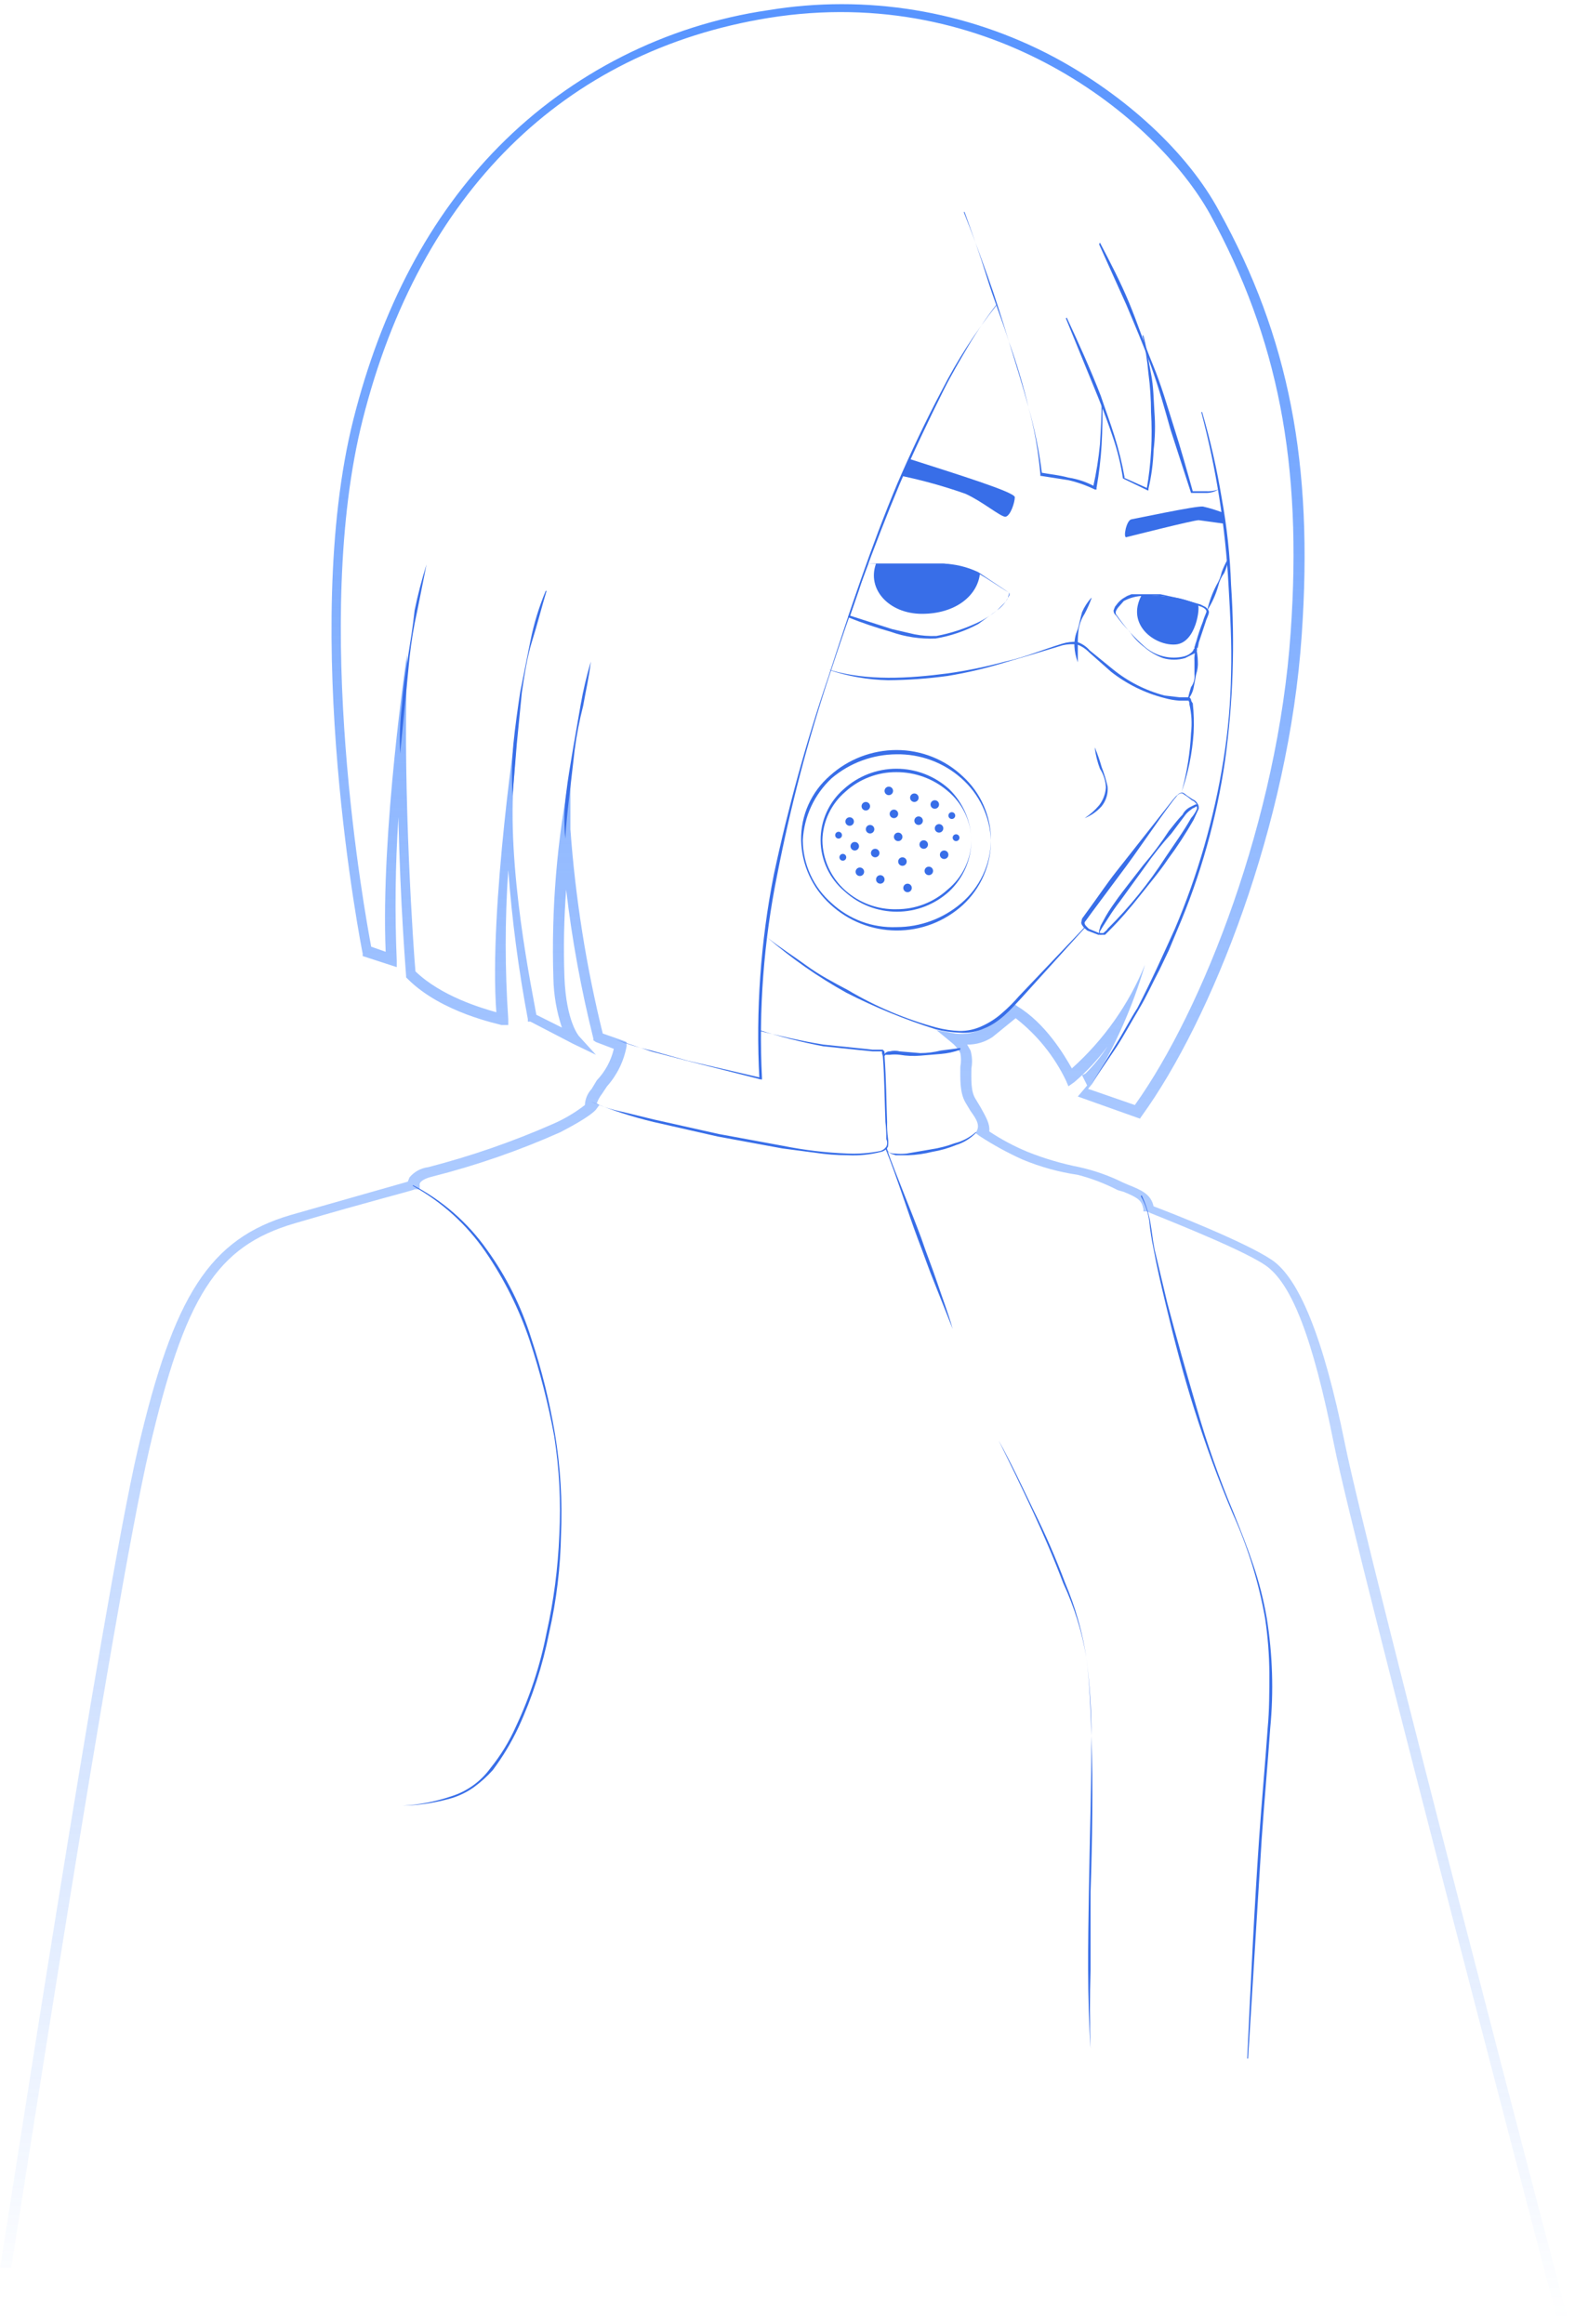<svg width="185" height="273" viewBox="0 0 185 273" fill="none" xmlns="http://www.w3.org/2000/svg">
<path d="M182.9 272.402C182.7 271.502 159.2 182.302 156.7 169.702C154.2 157.102 151.7 150.702 148.6 148.602C145.5 146.502 134.8 142.402 134.7 142.302H134.3V142.002C134.1 141.002 133.7 140.702 132 140.002L131.3 139.802C129.806 139.028 128.229 138.424 126.6 138.002C124.367 137.674 122.184 137.069 120.1 136.202C118.329 135.404 116.623 134.468 115 133.402L114.6 133.102L114.8 132.702C115 132.102 114.8 131.602 114 130.502L113.4 129.502C112.7 128.302 112.8 126.602 112.8 125.302C112.905 124.774 112.905 124.23 112.8 123.702C112.531 123.194 112.156 122.751 111.7 122.402L110 121.002L112.2 121.402C113.457 121.566 114.731 121.283 115.8 120.602C116.814 119.897 117.783 119.129 118.7 118.302L119.1 117.902L119.5 118.202C122.8 120.202 125 123.902 125.9 125.502C129.656 122.141 132.597 117.968 134.5 113.302C133.061 118.222 130.976 122.93 128.3 127.302L127.8 127.902L128.4 128.102L133.3 129.802C141.3 118.602 150.1 96.102 151.6 74.302C153 54.402 150.1 39.702 142.1 25.102C135.9 14.002 116.5 -2.098 90.3 2.102C66.2 6.002 49.3 22.702 42.6 49.302C36.6 73.002 42.9 107.502 43.6 111.202L45.3 111.802C44.7 97.702 47.8 77.002 47.8 76.902V78.902C47.3 93.102 48.6 112.102 48.8 114.102C51.8 117.002 56.5 118.402 58.3 118.902C57.4 106.702 60.8 84.002 60.9 83.802L60.4 91.002C59.4 101.802 62.6 116.802 63 119.202L66 120.702C65.378 118.829 65.041 116.874 65 114.902C64.745 106.785 65.416 98.666 67 90.702V97.402C67.584 105.495 68.855 113.524 70.8 121.402L73.1 122.202L73.6 122.402V122.902C73.278 124.65 72.483 126.275 71.3 127.602L70.7 128.502C70.443 128.835 70.241 129.206 70.1 129.602L70.4 129.802L70.1 130.202C70 130.402 69.3 131.202 65.8 133.002C60.957 135.159 55.939 136.898 50.8 138.202C49.5 138.502 49.2 139.002 49.3 139.202V139.702H48.7C48.7 139.802 43.8 141.002 34.6 143.702C25.4 146.402 21.7 152.302 17.5 170.402C13.3 188.502 1.5 265.602 1.3 266.402H0C0.2 265.602 12 188.202 16.2 170.202C20.4 152.202 24.6 145.502 34.2 142.702L47.9 138.802L48.1 138.302C48.654 137.636 49.441 137.207 50.3 137.102C55.33 135.801 60.246 134.096 65 132.002C66.319 131.424 67.562 130.685 68.7 129.802C68.734 129.094 69.017 128.421 69.5 127.902L70.1 126.902C71.085 125.869 71.775 124.591 72.1 123.202L70 122.402L69.7 122.202V122.002C68.26 116.243 67.191 110.398 66.5 104.502C66.242 107.929 66.175 111.367 66.3 114.802C66.5 120.002 68 121.702 68 121.702L70 123.902L67.3 122.602L62.3 120.002H62V119.702C60.907 113.916 60.139 108.073 59.7 102.202C59.3 108.028 59.3 113.875 59.7 119.702V120.402H58.9C58.7 120.302 51.9 119.002 47.9 115.002L47.7 114.802V114.602C47.7 114.502 47 106.102 46.8 96.002C46.431 101.594 46.364 107.202 46.6 112.802V113.602L42.6 112.302V112.002C42.5 111.602 35.2 74.402 41.5 49.302C44.8 36.202 50.5 25.402 58.6 17.202C67.116 8.578 78.209 2.962 90.2 1.202C101.7 -0.703 113.507 1.23 123.8 6.702C132.2 11.202 139.5 17.902 143.2 24.802C151.4 39.602 154.3 54.502 152.9 74.602C151.4 96.802 142.3 119.802 134.1 131.102L133.9 131.402L126.6 128.802L127.7 127.502L127.1 126.302L127.5 126.102C128.484 125.136 129.356 124.062 130.1 122.902C128.966 124.447 127.657 125.857 126.2 127.102L125.5 127.602L125.2 126.902C123.821 124.047 121.802 121.549 119.3 119.602L116.6 121.802C115.716 122.403 114.669 122.717 113.6 122.702L114 123.402C114.195 124.085 114.229 124.803 114.1 125.502C114.1 126.702 114 128.202 114.6 129.102L115.2 130.102C115.8 131.202 116.3 132.002 116.2 132.902C117.618 133.846 119.125 134.65 120.7 135.302C122.673 136.089 124.715 136.692 126.8 137.102C128.566 137.495 130.279 138.099 131.9 138.902L132.6 139.202C134.1 139.802 135.2 140.302 135.5 141.702C137.4 142.402 146.3 145.902 149.4 148.002C152.5 150.102 155.4 156.802 158 169.702C160.6 182.602 183.9 271.602 184.2 272.502L182.9 272.402Z" fill="url(#paint0_linear_371_1222)"/>
<path d="M97.5 78.701C101.9 80.001 106.7 79.701 111.3 79.101C113.594 78.779 115.866 78.311 118.1 77.701C120.4 77.201 122.5 76.301 124.8 75.601C125.35 75.431 125.926 75.363 126.5 75.401C127.083 75.588 127.603 75.935 128 76.401L130.7 78.601C132.488 80.059 134.568 81.117 136.8 81.701L138.5 81.901H139.7C139.8 82.001 139.9 82.101 139.9 82.201C139.9 82.301 140 82.501 140.1 82.601C140.232 83.763 140.265 84.933 140.2 86.101C140.044 88.453 139.573 90.774 138.8 93.001C139.418 90.748 139.787 88.434 139.9 86.101C140.033 84.965 139.965 83.814 139.7 82.701C139.715 82.56 139.68 82.418 139.6 82.301H138.5C137.925 82.258 137.356 82.158 136.8 82.001C134.507 81.42 132.36 80.364 130.5 78.901L127.9 76.601C127.508 76.198 127.029 75.891 126.5 75.701C125.932 75.635 125.357 75.669 124.8 75.801L121.5 76.801L118.1 77.801C115.872 78.487 113.601 79.022 111.3 79.401C108.981 79.72 106.642 79.887 104.3 79.901C101.953 79.851 99.627 79.446 97.4 78.701H97.5Z" fill="#386EE8"/>
<path d="M90.1 110.101C91.6 111.301 93.2 112.301 94.7 113.401C96.2 114.501 97.9 115.401 99.6 116.301C102.851 118.232 106.349 119.712 110 120.701C110.882 120.931 111.788 121.066 112.7 121.101C113.634 121.114 114.559 120.908 115.4 120.501C116.238 120.12 117.013 119.614 117.7 119.001C118.415 118.385 119.084 117.716 119.7 117.001L127.5 108.801H127.6L120 117.201C118.7 118.601 117.4 120.101 115.6 120.801C114.692 121.214 113.693 121.386 112.7 121.301C111.755 121.266 110.816 121.132 109.9 120.901C106.286 119.762 102.774 118.324 99.4 116.601C96.086 114.758 92.969 112.579 90.1 110.101Z" fill="#386EE8"/>
<path d="M69.399 77.703C69.199 79.503 68.799 81.203 68.499 82.903C68.06 84.615 67.726 86.351 67.499 88.103L66.899 93.303C66.699 95.003 66.499 96.703 66.399 98.503C66.232 96.738 66.266 94.96 66.499 93.203C66.699 91.503 66.999 89.803 67.299 88.003C67.599 86.203 67.899 84.603 68.199 82.803C68.504 81.082 68.904 79.379 69.399 77.703Z" fill="#386EE8"/>
<path d="M64.201 69.402C63.601 71.402 63.101 73.402 62.501 75.302C61.901 77.202 61.601 79.302 61.301 81.302L60.701 87.402L60.201 93.502C60.084 91.469 60.118 89.43 60.301 87.402C60.501 85.402 60.801 83.302 61.101 81.302L62.301 75.302C62.703 73.281 63.306 71.304 64.101 69.402H64.201Z" fill="#386EE8"/>
<path d="M50.1 66.301L49.001 71.801C48.595 73.615 48.295 75.452 48.1 77.301L47.001 88.501C46.916 86.632 46.982 84.759 47.2 82.901C47.329 81.022 47.563 79.153 47.901 77.301C48.2 75.401 48.5 73.601 48.7 71.701C49.073 69.878 49.54 68.075 50.1 66.301Z" fill="#386EE8"/>
<path d="M117.101 35.703C115.864 37.297 114.729 38.967 113.701 40.703C112.701 42.403 111.701 44.103 110.801 45.903C109.001 49.503 107.301 53.103 105.701 56.803C102.601 64.203 99.901 71.803 97.401 79.403C94.877 87.033 92.84 94.815 91.301 102.703C89.705 110.563 89.1 118.593 89.501 126.603V126.803H89.401L80.701 124.603L76.501 123.503L72.301 122.103C73.666 122.641 75.07 123.076 76.501 123.403L80.801 124.603L89.401 126.603L89.201 126.803C88.763 118.73 89.334 110.634 90.901 102.703C92.576 94.851 94.713 87.104 97.301 79.503C99.801 71.803 102.301 64.203 105.401 56.803C107.001 53.103 108.701 49.503 110.601 45.903C112.424 42.327 114.601 38.944 117.101 35.803V35.703Z" fill="#386EE8"/>
<path d="M114.1 98.7C114.095 99.824 113.863 100.935 113.416 101.967C112.969 102.998 112.317 103.928 111.5 104.7C109.822 106.239 107.627 107.093 105.35 107.093C103.073 107.093 100.878 106.239 99.2 104.7C98.328 103.965 97.625 103.051 97.14 102.019C96.655 100.987 96.398 99.863 96.389 98.723C96.379 97.583 96.617 96.454 97.085 95.414C97.553 94.375 98.24 93.449 99.1 92.7C100.795 91.154 103.006 90.297 105.3 90.297C107.594 90.297 109.805 91.154 111.5 92.7C113.114 94.286 114.047 96.438 114.1 98.7ZM114.1 98.7C114.08 97.588 113.819 96.494 113.336 95.493C112.852 94.492 112.158 93.607 111.3 92.9C109.627 91.473 107.499 90.693 105.3 90.7C103.082 90.683 100.939 91.504 99.3 93C98.473 93.706 97.805 94.578 97.34 95.561C96.874 96.543 96.622 97.613 96.6 98.7C96.613 99.817 96.86 100.92 97.325 101.936C97.79 102.952 98.463 103.859 99.3 104.6C100.949 106.068 103.093 106.854 105.3 106.8C107.518 106.817 109.661 105.995 111.3 104.5C112.163 103.797 112.861 102.913 113.345 101.911C113.829 100.909 114.086 99.813 114.1 98.7Z" fill="#386EE8"/>
<path d="M116.399 98.702C116.405 100.128 116.115 101.54 115.547 102.848C114.979 104.156 114.146 105.332 113.099 106.302C110.962 108.249 108.171 109.32 105.28 109.301C102.389 109.283 99.611 108.176 97.499 106.202C96.456 105.245 95.618 104.088 95.033 102.799C94.449 101.51 94.131 100.116 94.099 98.702C94.073 97.263 94.364 95.836 94.952 94.523C95.54 93.209 96.409 92.041 97.499 91.102C99.641 89.175 102.419 88.107 105.299 88.102C108.201 88.095 110.994 89.205 113.099 91.202C114.138 92.156 114.968 93.315 115.536 94.606C116.104 95.897 116.398 97.291 116.399 98.702ZM116.399 98.702C116.339 97.311 115.998 95.948 115.396 94.693C114.795 93.439 113.946 92.319 112.899 91.402C110.804 89.553 108.093 88.554 105.299 88.602C102.517 88.618 99.827 89.608 97.699 91.402C95.659 93.299 94.439 95.918 94.299 98.702C94.309 100.106 94.617 101.492 95.203 102.767C95.789 104.043 96.64 105.18 97.699 106.102C99.762 108.004 102.495 109.011 105.299 108.902C108.085 108.903 110.78 107.91 112.899 106.102C113.977 105.189 114.846 104.057 115.45 102.78C116.054 101.504 116.377 100.113 116.399 98.702Z" fill="#386EE8"/>
<path d="M118.1 60.702C118.7 60.602 119.2 59.002 119.2 58.402C119.2 57.802 112.4 55.702 106.8 53.902L105.9 55.902C108.444 56.437 110.949 57.138 113.4 58.002C115.4 58.902 117.5 60.702 118.1 60.702Z" fill="#386EE8"/>
<path d="M118.5 69.603C117.3 68.903 116.1 68.003 114.8 67.303C113.461 66.778 112.037 66.507 110.6 66.503L101.9 66.203H102C101.6 67.203 101.2 68.303 100.9 69.303L99.8 72.503V72.303L104.8 73.903L107.4 74.503C108.255 74.673 109.128 74.74 110 74.703C111.695 74.382 113.342 73.844 114.9 73.103C115.682 72.719 116.42 72.25 117.1 71.703C117.481 71.422 117.819 71.085 118.1 70.703L118.4 70.203C118.4 70.003 118.6 69.803 118.5 69.603ZM118.5 69.603C118.7 69.803 118.5 70.003 118.4 70.203C118.302 70.425 118.167 70.628 118 70.803L117.1 71.703L114.9 73.303C113.336 74.136 111.647 74.71 109.9 75.003C108.098 75.08 106.298 74.809 104.6 74.203C102.904 73.727 101.235 73.159 99.6 72.503L100.7 69.403L101.9 66.203H110.7C112.154 66.239 113.585 66.58 114.9 67.203L118.5 69.603Z" fill="#386EE8"/>
<path d="M115.1 67.403C114.8 70.003 112.2 72.103 108.3 72.103C104.4 72.103 101.8 69.203 102.9 66.203H110.9C112.356 66.373 113.775 66.778 115.1 67.403Z" fill="#386EE8"/>
<path d="M100.4 99.902C100.677 99.902 100.9 99.678 100.9 99.402C100.9 99.126 100.677 98.902 100.4 98.902C100.124 98.902 99.9 99.126 99.9 99.402C99.9 99.678 100.124 99.902 100.4 99.902Z" fill="#386EE8"/>
<path d="M99.801 97C100.077 97 100.301 96.776 100.301 96.5C100.301 96.224 100.077 96 99.801 96C99.525 96 99.301 96.224 99.301 96.5C99.301 96.776 99.525 97 99.801 97Z" fill="#386EE8"/>
<path d="M104.4 93.402C104.677 93.402 104.9 93.178 104.9 92.902C104.9 92.626 104.677 92.402 104.4 92.402C104.124 92.402 103.9 92.626 103.9 92.902C103.9 93.178 104.124 93.402 104.4 93.402Z" fill="#386EE8"/>
<path d="M106.6 104.801C106.876 104.801 107.1 104.577 107.1 104.301C107.1 104.025 106.876 103.801 106.6 103.801C106.323 103.801 106.1 104.025 106.1 104.301C106.1 104.577 106.323 104.801 106.6 104.801Z" fill="#386EE8"/>
<path d="M105 96.102C105.276 96.102 105.5 95.878 105.5 95.602C105.5 95.325 105.276 95.102 105 95.102C104.724 95.102 104.5 95.325 104.5 95.602C104.5 95.878 104.724 96.102 105 96.102Z" fill="#386EE8"/>
<path d="M106 101.703C106.276 101.703 106.5 101.479 106.5 101.203C106.5 100.927 106.276 100.703 106 100.703C105.724 100.703 105.5 100.927 105.5 101.203C105.5 101.479 105.724 101.703 106 101.703Z" fill="#386EE8"/>
<path d="M105.5 98.801C105.776 98.801 106 98.577 106 98.301C106 98.025 105.776 97.801 105.5 97.801C105.224 97.801 105 98.025 105 98.301C105 98.577 105.224 98.801 105.5 98.801Z" fill="#386EE8"/>
<path d="M109.1 102.801C109.376 102.801 109.6 102.577 109.6 102.301C109.6 102.025 109.376 101.801 109.1 101.801C108.823 101.801 108.6 102.025 108.6 102.301C108.6 102.577 108.823 102.801 109.1 102.801Z" fill="#386EE8"/>
<path d="M107.4 94.203C107.677 94.203 107.9 93.979 107.9 93.703C107.9 93.427 107.677 93.203 107.4 93.203C107.124 93.203 106.9 93.427 106.9 93.703C106.9 93.979 107.124 94.203 107.4 94.203Z" fill="#386EE8"/>
<path d="M108.5 99.703C108.776 99.703 109 99.479 109 99.203C109 98.927 108.776 98.703 108.5 98.703C108.224 98.703 108 98.927 108 99.203C108 99.479 108.224 99.703 108.5 99.703Z" fill="#386EE8"/>
<path d="M107.9 96.902C108.177 96.902 108.4 96.678 108.4 96.402C108.4 96.126 108.177 95.902 107.9 95.902C107.624 95.902 107.4 96.126 107.4 96.402C107.4 96.678 107.624 96.902 107.9 96.902Z" fill="#386EE8"/>
<path d="M103.4 103.801C103.677 103.801 103.9 103.577 103.9 103.301C103.9 103.025 103.677 102.801 103.4 102.801C103.124 102.801 102.9 103.025 102.9 103.301C102.9 103.577 103.124 103.801 103.4 103.801Z" fill="#386EE8"/>
<path d="M101.699 95.203C101.975 95.203 102.199 94.979 102.199 94.703C102.199 94.427 101.975 94.203 101.699 94.203C101.423 94.203 101.199 94.427 101.199 94.703C101.199 94.979 101.423 95.203 101.699 95.203Z" fill="#386EE8"/>
<path d="M102.801 100.703C103.077 100.703 103.301 100.479 103.301 100.203C103.301 99.927 103.077 99.703 102.801 99.703C102.525 99.703 102.301 99.927 102.301 100.203C102.301 100.479 102.525 100.703 102.801 100.703Z" fill="#386EE8"/>
<path d="M102.199 97.902C102.475 97.902 102.699 97.678 102.699 97.402C102.699 97.126 102.475 96.902 102.199 96.902C101.923 96.902 101.699 97.126 101.699 97.402C101.699 97.678 101.923 97.902 102.199 97.902Z" fill="#386EE8"/>
<path d="M110.9 100.902C111.177 100.902 111.4 100.678 111.4 100.402C111.4 100.126 111.177 99.902 110.9 99.902C110.624 99.902 110.4 100.126 110.4 100.402C110.4 100.678 110.624 100.902 110.9 100.902Z" fill="#386EE8"/>
<path d="M110.301 97.801C110.577 97.801 110.801 97.577 110.801 97.301C110.801 97.025 110.577 96.801 110.301 96.801C110.025 96.801 109.801 97.025 109.801 97.301C109.801 97.577 110.025 97.801 110.301 97.801Z" fill="#386EE8"/>
<path d="M112.3 98.8C112.521 98.8 112.7 98.621 112.7 98.4C112.7 98.179 112.521 98 112.3 98C112.08 98 111.9 98.179 111.9 98.4C111.9 98.621 112.08 98.8 112.3 98.8Z" fill="#386EE8"/>
<path d="M111.8 96.202C112.021 96.202 112.2 96.023 112.2 95.802C112.2 95.581 112.021 95.402 111.8 95.402C111.58 95.402 111.4 95.581 111.4 95.802C111.4 96.023 111.58 96.202 111.8 96.202Z" fill="#386EE8"/>
<path d="M98.999 101.101C99.22 101.101 99.4 100.922 99.4 100.701C99.4 100.48 99.22 100.301 98.999 100.301C98.779 100.301 98.6 100.48 98.6 100.701C98.6 100.922 98.779 101.101 98.999 101.101Z" fill="#386EE8"/>
<path d="M98.499 98.503C98.72 98.503 98.9 98.324 98.9 98.103C98.9 97.882 98.72 97.703 98.499 97.703C98.279 97.703 98.1 97.882 98.1 98.103C98.1 98.324 98.279 98.503 98.499 98.503Z" fill="#386EE8"/>
<path d="M109.801 95C110.077 95 110.301 94.776 110.301 94.5C110.301 94.224 110.077 94 109.801 94C109.525 94 109.301 94.224 109.301 94.5C109.301 94.776 109.525 95 109.801 95Z" fill="#386EE8"/>
<path d="M101 102.902C101.276 102.902 101.5 102.678 101.5 102.402C101.5 102.126 101.276 101.902 101 101.902C100.724 101.902 100.5 102.126 100.5 102.402C100.5 102.678 100.724 102.902 101 102.902Z" fill="#386EE8"/>
<path d="M89.2 121.1C91.7 121.7 94.2 122.3 96.7 122.7L100.6 123.1L102.5 123.3H103.7C103.8 123.4 103.9 123.5 103.9 123.6V124.1C104.1 126.7 104.1 129.3 104.2 131.8C104.181 132.435 104.215 133.07 104.3 133.7C104.351 134.031 104.351 134.369 104.3 134.7C104.218 134.852 104.104 134.984 103.966 135.087C103.828 135.191 103.669 135.263 103.5 135.3C102.228 135.631 100.913 135.766 99.6 135.7C98.295 135.7 96.991 135.599 95.7 135.4L91.9 134.9L84.3 133.5L76.8 131.8C74.274 131.197 71.8 130.394 69.4 129.4C70.586 129.935 71.827 130.337 73.1 130.6L76.8 131.5L84.4 133.2L92 134.6C94.506 135.103 97.047 135.404 99.6 135.5C100.874 135.554 102.15 135.453 103.4 135.2C103.684 135.118 103.931 134.941 104.1 134.7C104.171 134.56 104.207 134.406 104.207 134.25C104.207 134.094 104.171 133.94 104.1 133.8C104.117 133.132 104.084 132.463 104 131.8C103.9 129.3 103.9 126.7 103.7 124.1C103.7 124 103.6 123.8 103.6 123.7V123.5H102.5L100.5 123.3L96.7 122.9C94.164 122.42 91.659 121.786 89.2 121V121.1Z" fill="#386EE8"/>
<path d="M112.8 123.302C112.06 123.573 111.286 123.741 110.5 123.802L108.1 124.002C107.299 124.07 106.493 124.036 105.7 123.902C105.302 123.851 104.899 123.851 104.5 123.902H104C103.878 124.04 103.807 124.217 103.8 124.402C103.8 124.202 103.7 124.002 103.9 123.802C103.967 123.705 104.057 123.627 104.162 123.575C104.267 123.523 104.383 123.497 104.5 123.502C104.894 123.4 105.307 123.4 105.7 123.502L108.1 123.702C108.91 123.7 109.716 123.599 110.5 123.402L112.8 123.102V123.302Z" fill="#386EE8"/>
<path d="M114.7 133C114.044 133.701 113.217 134.218 112.3 134.5C111.4 134.871 110.461 135.14 109.5 135.3C108.583 135.531 107.645 135.665 106.7 135.7H105.2C105 135.6 104.7 135.6 104.5 135.4C104.377 135.357 104.272 135.275 104.2 135.167C104.128 135.059 104.093 134.93 104.1 134.8C105.4 138.4 106.9 141.9 108.2 145.4C108.8 147.2 109.5 148.9 110.1 150.7C110.7 152.5 111.4 154.3 111.9 156.1L109.8 150.8C109.1 149.1 108.5 147.3 107.8 145.5C106.5 142 105.4 138.4 104 134.9H104.2C104.2 135.4 104.7 135.5 105.1 135.5C105.565 135.55 106.035 135.55 106.5 135.5L109.4 135C110.322 134.861 111.227 134.627 112.1 134.3C113.025 134.071 113.882 133.626 114.6 133H114.7Z" fill="#386EE8"/>
<path d="M48.499 139.203C51.964 141.007 54.947 143.613 57.199 146.803C59.482 149.967 61.238 153.479 62.399 157.203C63.626 160.891 64.562 164.669 65.199 168.503C65.831 172.369 66.065 176.289 65.899 180.203C65.834 184.108 65.365 187.995 64.499 191.803C63.74 195.632 62.532 199.358 60.899 202.903C60.071 204.667 59.066 206.342 57.899 207.903C57.238 208.645 56.501 209.315 55.699 209.903C54.908 210.473 54.03 210.912 53.099 211.203C51.213 211.754 49.264 212.057 47.299 212.103C45.363 212.161 43.442 211.749 41.699 210.903C43.442 211.749 45.363 212.161 47.299 212.103C49.241 211.998 51.158 211.628 52.999 211.003C54.848 210.427 56.461 209.269 57.599 207.703C58.807 206.207 59.816 204.56 60.599 202.803C62.246 199.298 63.455 195.604 64.199 191.803C65.043 188.022 65.544 184.174 65.699 180.303C65.901 176.426 65.7 172.539 65.099 168.703C64.392 164.875 63.423 161.099 62.199 157.403C60.954 153.713 59.204 150.213 56.999 147.003C54.798 143.815 51.889 141.179 48.499 139.303V139.203Z" fill="#386EE8"/>
<path d="M113.199 24.902C114.199 27.402 115.099 29.902 115.999 32.402C116.899 34.902 117.699 37.502 118.499 40.102C119.299 42.702 120.099 45.202 120.799 47.802C121.534 50.391 122.068 53.032 122.399 55.702L122.199 55.502C123.299 55.702 124.399 55.802 125.499 56.102C126.624 56.272 127.708 56.645 128.699 57.202H128.399C128.771 55.554 129.038 53.884 129.199 52.202C129.299 50.502 129.399 48.802 129.399 47.102H129.499C129.499 48.802 129.499 50.502 129.399 52.202C129.298 53.913 129.098 55.615 128.799 57.302V57.502H128.599C127.612 57.017 126.572 56.648 125.499 56.402L122.299 55.902H122.199V55.702C121.976 53.032 121.507 50.387 120.799 47.802C120.171 45.196 119.403 42.626 118.499 40.102C117.699 37.602 116.699 35.102 115.899 32.502C115.099 29.902 114.199 27.402 113.299 24.902H113.199Z" fill="#386EE8"/>
<path d="M125.299 37.301C126.699 40.301 128.099 43.401 129.299 46.501C129.799 48.001 130.399 49.601 130.899 51.201C131.405 52.806 131.806 54.443 132.099 56.101H131.999L134.899 57.401H134.699C135.214 54.43 135.382 51.41 135.199 48.401C135.199 46.896 135.099 45.392 134.899 43.901C134.764 42.387 134.53 40.884 134.199 39.401H134.299C134.699 40.901 134.899 42.401 135.199 43.901C135.499 45.401 135.499 46.901 135.599 48.401C135.716 49.9 135.682 51.408 135.499 52.901C135.447 54.417 135.246 55.924 134.899 57.401V57.601H134.799L131.899 56.201C131.653 54.534 131.251 52.893 130.699 51.301C130.199 49.801 129.599 48.201 128.999 46.701L125.199 37.401L125.299 37.301Z" fill="#386EE8"/>
<path d="M129.2 28.5C130.4 30.8 131.6 33.1 132.6 35.5C133.6 37.9 134.4 40.4 135.4 42.8C136.4 45.2 137.1 47.7 137.9 50.2C138.7 52.7 139.4 55.2 140.1 57.7H141.6C142.108 57.732 142.617 57.664 143.1 57.5C142.652 57.783 142.129 57.922 141.6 57.9H139.9L137.5 50.5C136.8 48 136.1 45.5 135.2 43C134.3 40.5 133.3 38.2 132.3 35.8L129.1 28.7L129.2 28.5Z" fill="#386EE8"/>
<path d="M141.201 48.402C142.168 51.72 142.936 55.093 143.501 58.502C144.114 61.871 144.482 65.28 144.601 68.702C145.069 75.575 144.835 82.477 143.901 89.302C142.908 96.151 141.026 102.841 138.301 109.202L137.301 111.602L136.201 113.902C135.401 115.402 134.701 117.002 133.801 118.502C132.901 120.002 132.101 121.502 131.201 122.902L128.301 127.202L131.001 122.802C131.901 121.402 132.701 119.802 133.601 118.402C135.201 115.302 136.601 112.202 138.001 109.102C140.698 102.759 142.613 96.109 143.701 89.302C144.248 85.929 144.549 82.52 144.601 79.102C144.701 75.602 144.501 72.202 144.301 68.702C143.928 61.844 142.855 55.042 141.101 48.402H141.201Z" fill="#386EE8"/>
<path d="M128.199 70.303C127.975 70.921 127.708 71.522 127.4 72.103C127.047 72.65 126.808 73.262 126.699 73.903C126.616 74.566 126.583 75.235 126.599 75.903V77.803C126.372 77.193 126.237 76.553 126.199 75.903C126.178 75.215 126.315 74.53 126.599 73.903C126.799 73.203 126.899 72.603 127.099 71.903C127.371 71.28 127.742 70.706 128.199 70.203V70.303Z" fill="#386EE8"/>
<path d="M128.6 87.801C128.911 88.551 129.179 89.319 129.4 90.101C129.693 90.848 129.927 91.617 130.1 92.401C130.175 93.229 129.924 94.054 129.4 94.701C128.854 95.32 128.169 95.799 127.4 96.101C128.035 95.684 128.608 95.179 129.1 94.601C129.567 93.994 129.846 93.264 129.9 92.501C129.867 91.718 129.625 90.959 129.2 90.301C128.906 89.527 128.705 88.722 128.6 87.901V87.801Z" fill="#386EE8"/>
<path d="M144.301 65.703C144.194 66.254 144.027 66.79 143.801 67.303C143.468 67.75 143.23 68.261 143.101 68.803C142.813 69.829 142.375 70.806 141.801 71.703C142.033 70.659 142.403 69.65 142.901 68.703C143.186 68.242 143.389 67.734 143.501 67.203C143.693 66.685 143.927 66.183 144.201 65.703H144.301Z" fill="#386EE8"/>
<path d="M139.5 82.202C139.608 81.695 139.742 81.195 139.9 80.702C140.22 80.271 140.363 79.734 140.3 79.202V77.702C140.26 77.16 140.328 76.616 140.5 76.102C140.622 76.627 140.689 77.163 140.7 77.702C140.732 78.21 140.664 78.719 140.5 79.202L140.2 80.802C140.09 81.32 139.849 81.802 139.5 82.202Z" fill="#386EE8"/>
<path d="M137.8 93.902C138 93.702 138.1 93.502 138.3 93.402C138.367 93.306 138.457 93.228 138.562 93.175C138.667 93.123 138.783 93.098 138.9 93.102C139.2 93.202 139.3 93.402 139.5 93.502L140.1 93.902C140.306 93.977 140.482 94.118 140.6 94.302C140.752 94.502 140.824 94.752 140.8 95.002L140.2 96.302C139.294 97.895 138.292 99.431 137.2 100.902C136.2 102.402 135 103.802 133.9 105.202C132.8 106.602 131.6 108.002 130.3 109.302L129.8 109.802H129L127.7 109.302C127.5 109.102 127.3 109.002 127.2 108.802C127.097 108.69 127.027 108.552 127 108.402C127.023 108.234 127.057 108.067 127.1 107.902L127.9 106.802C129 105.302 130 103.802 131.1 102.402L137.8 93.902ZM137.9 93.902C135.7 96.802 133.7 99.902 131.5 102.802L128.3 107.102L127.5 108.202C127.2 108.502 127.6 108.802 127.9 109.102L129.1 109.602H129.6C129.8 109.402 130 109.302 130.1 109.102C132.663 106.556 134.944 103.739 136.9 100.702C137.9 99.202 139 97.702 139.9 96.102C140.191 95.775 140.427 95.404 140.6 95.002C140.6 94.802 140.6 94.502 140.5 94.402C140.382 94.218 140.206 94.077 140 94.002L139.5 93.602L138.9 93.202C138.4 93.102 138.2 93.602 137.9 93.902Z" fill="#386EE8"/>
<path d="M140.7 95.1C140.704 95.046 140.698 94.991 140.681 94.94C140.663 94.888 140.636 94.841 140.6 94.8C140.6 94.7 140.5 94.7 140.4 94.8C140.3 94.9 140.1 94.9 139.9 95.1C139.585 95.314 139.313 95.585 139.1 95.9L137.6 97.9C136.482 99.131 135.446 100.433 134.5 101.8L131.6 105.8C131.1 106.443 130.632 107.11 130.2 107.8L129.5 108.9L129.2 109.4V109.7C129.2 109.8 129.3 109.8 129.4 109.8L129.1 109.6V109.3C129.2 109.1 129.2 108.9 129.3 108.7L129.9 107.6C130.3 106.9 130.8 106.2 131.3 105.5C131.8 104.8 133.3 102.9 134.3 101.6C135.387 100.334 136.389 98.998 137.3 97.6C137.8 97 138.3 96.3 138.9 95.7C139.094 95.31 139.41 94.994 139.8 94.8L140.4 94.5H140.7C140.749 94.555 140.776 94.626 140.776 94.7C140.776 94.774 140.749 94.845 140.7 94.9V95.1Z" fill="#386EE8"/>
<path d="M143.7 61.501L140.8 61.101C140.2 61.101 132.7 63.001 132.3 63.101C131.9 63.201 132.3 61.101 132.9 61.001C133.5 60.901 140.5 59.401 141.3 59.501C142.082 59.68 142.85 59.913 143.6 60.201L143.7 61.501Z" fill="#386EE8"/>
<path d="M138.599 70.401C137.131 70.021 135.611 69.886 134.099 70.001C133.364 70.047 132.648 70.251 131.999 70.601L131.299 71.401C131.099 71.701 130.899 72.001 131.199 72.301C132.136 73.67 133.246 74.914 134.499 76.001C135.124 76.535 135.867 76.913 136.667 77.104C137.467 77.295 138.3 77.294 139.099 77.101C139.483 76.999 139.829 76.791 140.099 76.501C140.099 76.401 140.199 76.401 140.199 76.301C140.199 76.274 140.21 76.249 140.228 76.23C140.247 76.211 140.273 76.201 140.299 76.201V76.001C140.399 75.801 140.399 75.601 140.499 75.401C140.721 74.586 140.988 73.785 141.299 73.001C141.399 72.601 141.599 72.201 141.699 71.901C141.799 71.601 141.299 71.301 140.899 71.201C140.172 70.831 139.399 70.562 138.599 70.401ZM138.599 70.301L140.999 71.001L141.599 71.301C141.699 71.401 141.999 71.601 141.999 71.901C141.999 72.201 141.699 72.701 141.599 73.101L140.799 75.501C140.799 75.701 140.699 75.901 140.699 76.101H140.599V76.401C140.499 76.501 140.399 76.601 140.399 76.701L139.199 77.301C138.351 77.551 137.448 77.551 136.599 77.301C135.793 77.004 135.048 76.564 134.399 76.001C133.734 75.502 133.159 74.893 132.699 74.201C132.113 73.614 131.578 72.978 131.099 72.301C131.003 72.234 130.925 72.144 130.873 72.039C130.82 71.934 130.795 71.818 130.799 71.701C130.899 71.501 130.899 71.301 131.099 71.101C131.313 70.786 131.584 70.514 131.899 70.301L132.399 70.001L132.899 69.801H136.299L138.599 70.301Z" fill="#386EE8"/>
<path d="M140.701 71.002C141.001 71.302 140.501 75.502 138.101 75.702C135.701 75.902 132.201 73.402 134.101 69.902C135.406 69.905 136.71 70.005 138.001 70.202C138.932 70.35 139.839 70.619 140.701 71.002Z" fill="#386EE8"/>
<path d="M117.301 169.203C118.801 171.903 120.101 174.703 121.401 177.403C122.778 180.172 124.013 183.009 125.101 185.903C126.294 188.722 127.134 191.678 127.601 194.703C128.003 197.753 128.203 200.827 128.201 203.903C128.401 210.003 128.301 216.103 128.101 222.203V231.403C128.001 234.503 128.001 237.603 128.101 240.603C127.701 234.503 127.801 228.403 127.901 222.203C128.001 216.003 128.201 210.003 128.201 203.903C128.101 200.803 128.001 197.703 127.601 194.703C127.099 191.694 126.19 188.768 124.901 186.003C123.801 183.103 122.601 180.303 121.301 177.503C120.001 174.703 118.701 172.003 117.301 169.203Z" fill="#386EE8"/>
<path d="M134.1 140.402C134.568 141.387 134.904 142.43 135.1 143.502C135.3 144.602 135.4 145.702 135.6 146.702L137.1 153.002C138.2 157.202 139.4 161.402 140.6 165.502C141.794 169.649 143.23 173.723 144.9 177.702C145.7 179.702 146.5 181.702 147.2 183.802C147.897 185.857 148.432 187.964 148.8 190.102C149.482 194.368 149.617 198.703 149.2 203.002C148.9 207.302 148.5 211.602 148.2 216.002L147.4 228.902L146.6 241.802H146.5C146.9 233.202 147.3 224.602 147.9 215.902C148.2 211.602 148.6 207.302 148.9 203.002C149.1 200.902 149.1 198.702 149.1 196.502C149.083 194.36 148.915 192.221 148.6 190.102C147.851 185.86 146.574 181.728 144.8 177.802C143.1 173.802 141.6 169.702 140.3 165.602C139 161.502 137.9 157.302 136.9 153.102C136.4 151.002 135.9 148.902 135.5 146.702C135.277 145.645 135.11 144.577 135 143.502C134.864 142.447 134.525 141.428 134 140.502L134.1 140.402Z" fill="#386EE8"/>
<defs>
<linearGradient id="paint0_linear_371_1222" x1="92.1" y1="0.488" x2="92.1" y2="272.502" gradientUnits="userSpaceOnUse">
<stop stop-color="#5794FF"/>
<stop offset="1" stop-color="#5794FF" stop-opacity="0"/>
</linearGradient>
</defs>
</svg>
